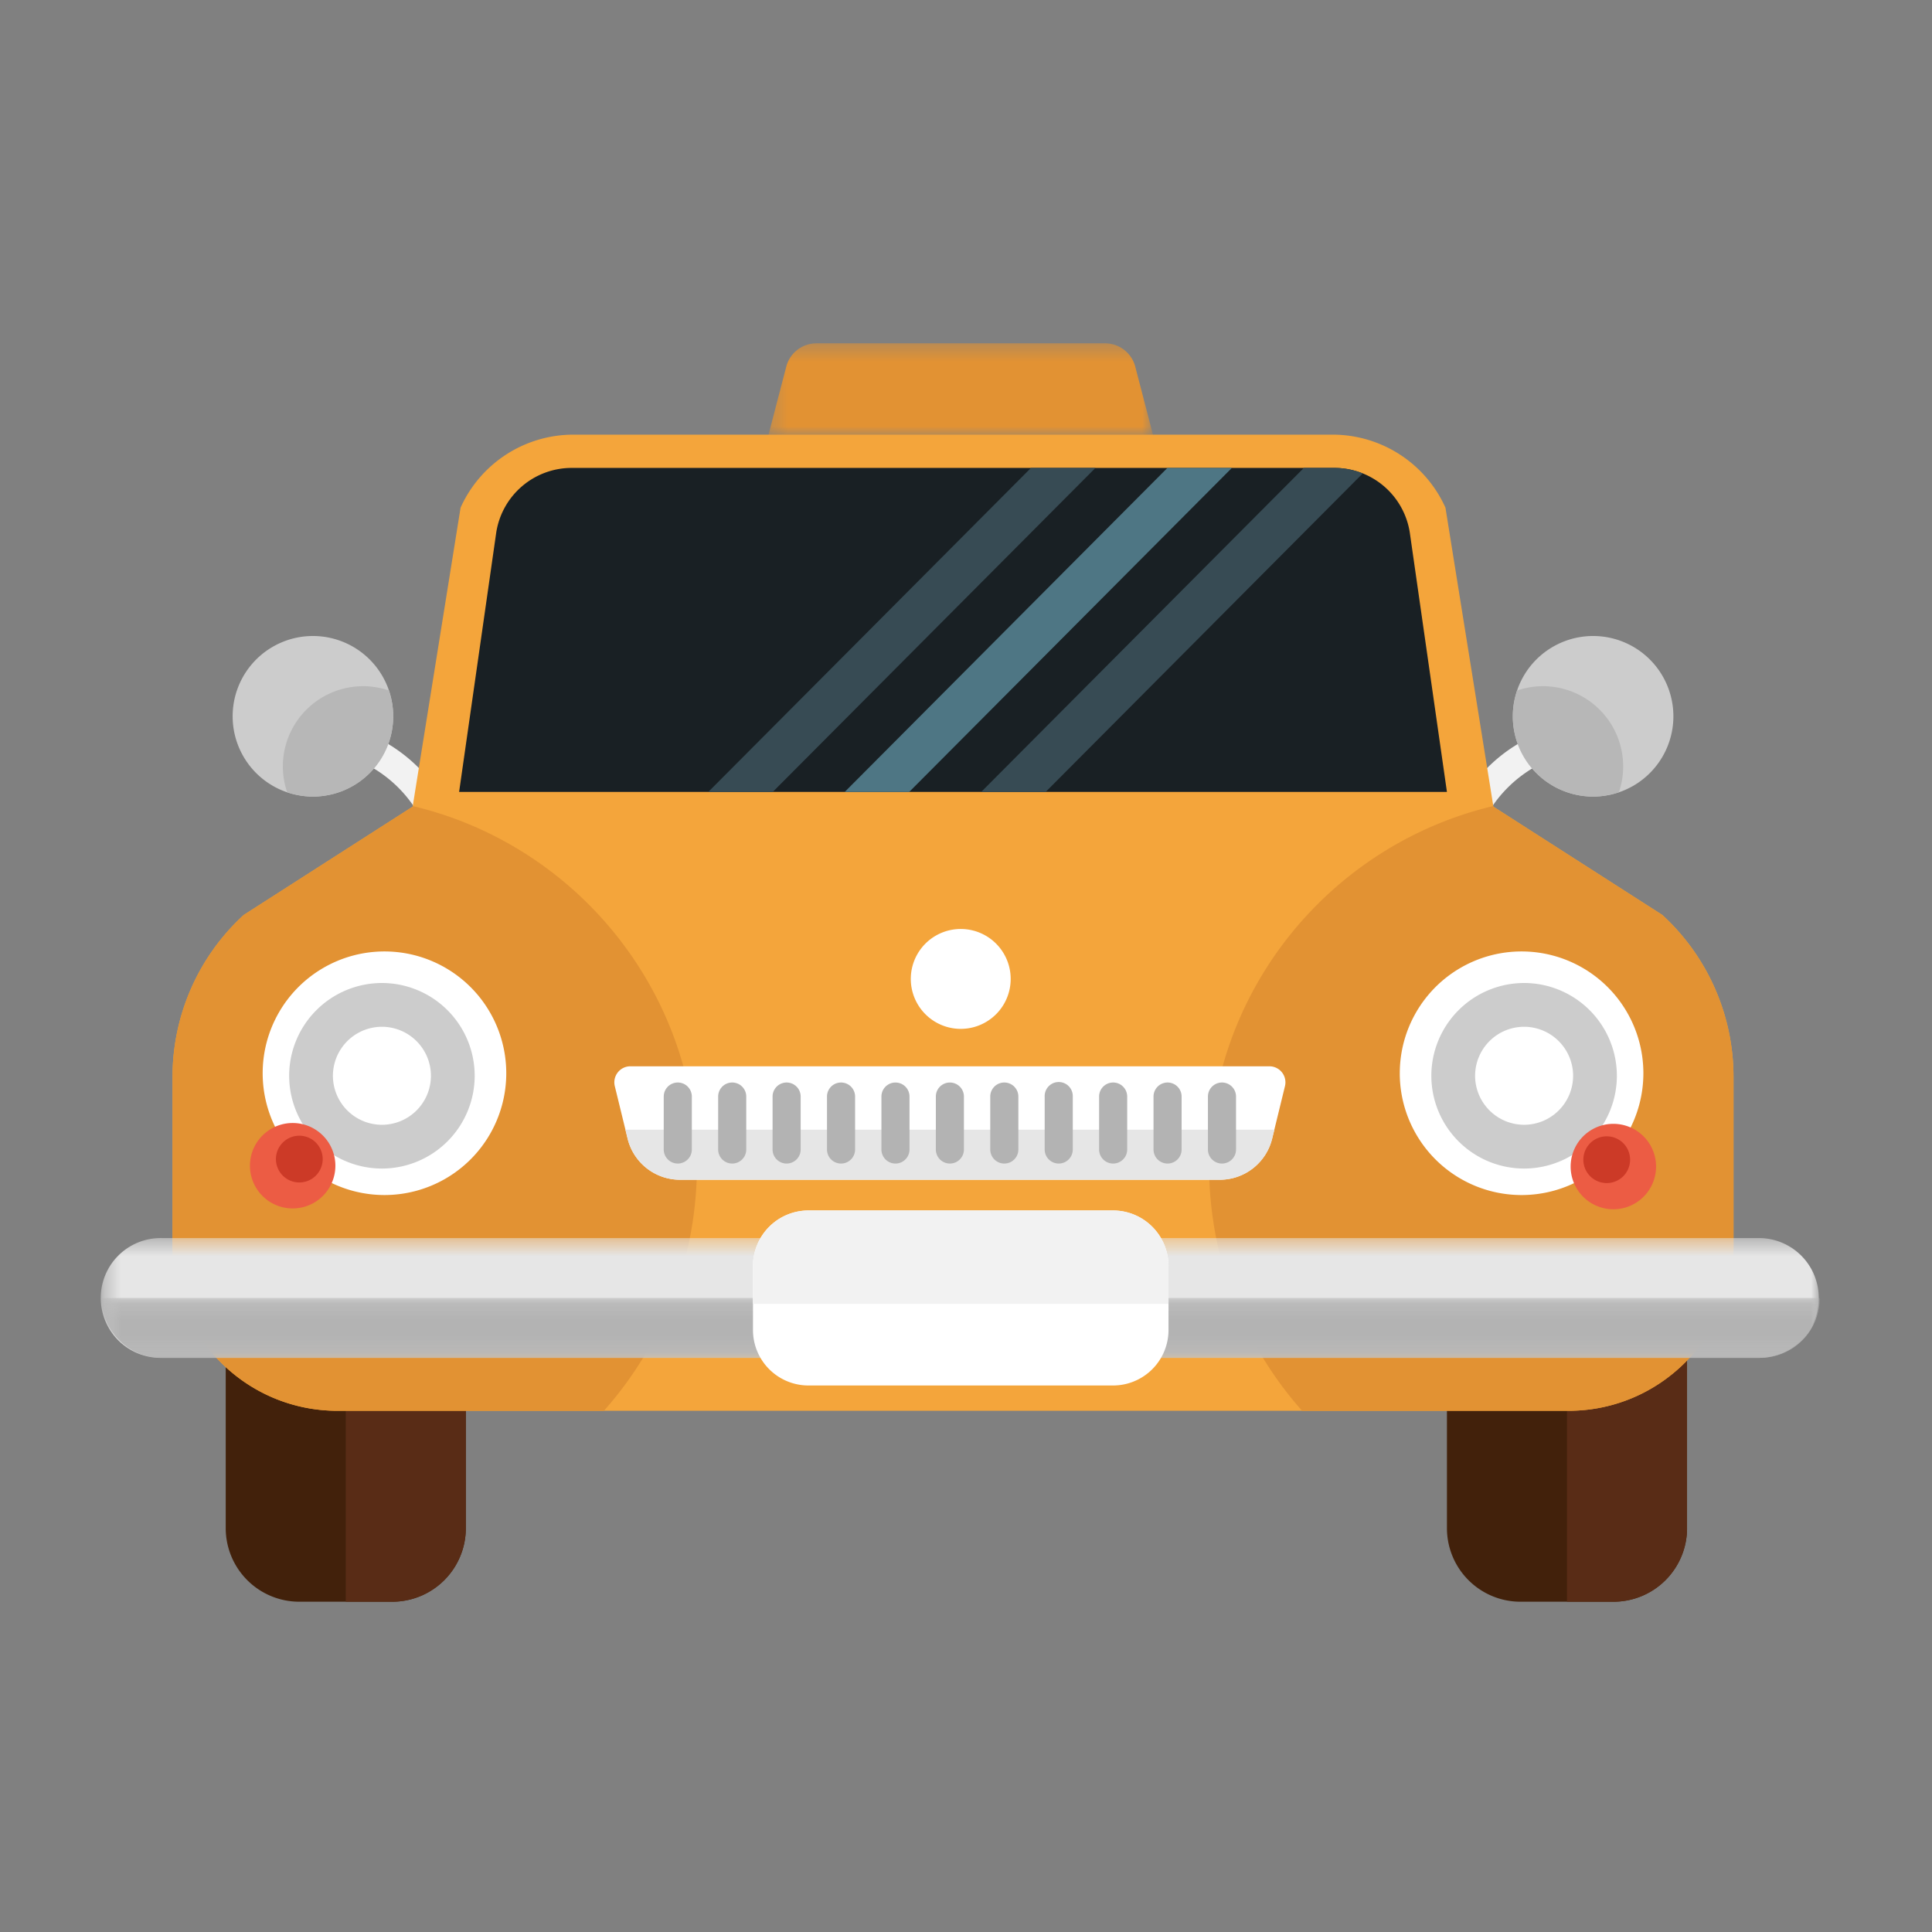 <svg width="120" height="120" viewBox="0 0 120 120" xmlns="http://www.w3.org/2000/svg" xmlns:xlink="http://www.w3.org/1999/xlink"><rect x="0" y="0" width="120" height="120" fill="#808080" stroke="none"/><defs><path id="a" d="M.264.351H24.21V6.16H.264z"/><path id="c" d="M.319.384h106.709v7.443H.318z"/><path id="e" d="M.32.139h106.708V3.86H.319z"/></defs><g fill="none" fill-rule="evenodd"><g transform="translate(47.437 20.971)"><mask id="b" fill="#fff"><use xlink:href="#a"/></mask><path d="M24.21 6.159H.264l1.135-4.357A1.94 1.94 0 0 1 3.276.352h17.921a1.94 1.94 0 0 1 1.878 1.45L24.21 6.16z" fill="#E29233" mask="url(#b)"/></g><path d="M27.049 53.888a7.982 7.982 0 0 0-6.37-7.146l-2.512-.52.357-1.725 2.511.52a9.732 9.732 0 0 1 7.768 8.714l-1.754.157z" fill="#F2F2F2"/><path d="M24.423 44.49a4.986 4.986 0 1 1-9.973 0 4.986 4.986 0 1 1 9.973 0" fill="#CCC"/><path d="M24.423 44.49a4.97 4.97 0 0 0-.268-1.601 4.96 4.96 0 0 0-1.6-.268 4.986 4.986 0 0 0-4.987 4.986c0 .561.097 1.098.268 1.602.502.17 1.04.267 1.6.267a4.986 4.986 0 0 0 4.987-4.986" fill="#B7B7B7"/><path d="M91.339 53.888a7.982 7.982 0 0 1 6.37-7.146l2.51-.52-.356-1.725-2.511.52a9.731 9.731 0 0 0-7.767 8.714l1.754.157z" fill="#F2F2F2"/><path d="M93.964 44.49a4.986 4.986 0 1 0 9.973 0 4.986 4.986 0 0 0-9.973 0" fill="#CCC"/><path d="M93.964 44.49c0-.561.097-1.098.268-1.601a4.963 4.963 0 0 1 1.6-.268 4.986 4.986 0 0 1 4.987 4.986c0 .561-.097 1.098-.268 1.602a4.97 4.97 0 0 1-1.6.267 4.986 4.986 0 0 1-4.987-4.986" fill="#B7B7B7"/><path d="M24.363 99.486H18.59a4.571 4.571 0 0 1-4.57-4.57V73.703h14.913v21.213a4.57 4.57 0 0 1-4.57 4.57" fill="#42210B"/><path d="M28.933 94.916V73.703h-7.457v25.783h2.887a4.57 4.57 0 0 0 4.57-4.57" fill="#592C16"/><path d="M100.215 99.486h-5.773a4.57 4.57 0 0 1-4.57-4.57V73.703h14.913v21.213a4.57 4.57 0 0 1-4.57 4.57" fill="#42210B"/><path d="M104.785 94.916V73.703H97.33v25.783h2.886a4.57 4.57 0 0 0 4.57-4.57" fill="#592C16"/><path d="M103.248 56.828l-10.49-6.724-2.978-18.572a7.685 7.685 0 0 0-7.01-4.535H35.617a7.685 7.685 0 0 0-7.01 4.535L25.63 50.104l-10.49 6.724a13.64 13.64 0 0 0-4.423 10.055v10.494c0 5.66 4.588 10.25 10.25 10.25H97.42c5.661 0 10.25-4.59 10.25-10.25V66.883a13.64 13.64 0 0 0-4.423-10.055" fill="#F4A53B"/><path d="M25.636 50.064l-.007.04-10.49 6.724a13.64 13.64 0 0 0-4.424 10.056v10.493c0 5.66 4.59 10.25 10.25 10.25H37.51a22.871 22.871 0 0 0 5.776-15.222c0-10.853-7.53-19.942-17.65-22.34m82.036 27.312V66.884c0-3.825-1.606-7.473-4.424-10.056l-10.49-6.724-.006-.04C82.632 52.464 75.1 61.552 75.1 72.405c0 5.841 2.184 11.17 5.775 15.222h16.546c5.66 0 10.25-4.59 10.25-10.25" fill="#E29233"/><g transform="translate(6 76.514)"><mask id="d" fill="#fff"><use xlink:href="#c"/></mask><path d="M103.307 7.827H4.04a3.722 3.722 0 1 1 0-7.443h99.266a3.722 3.722 0 0 1 0 7.443" fill="#E6E6E6" mask="url(#d)"/></g><g transform="translate(6 80.481)"><mask id="f" fill="#fff"><use xlink:href="#e"/></mask><path d="M4.04 3.86h99.267a3.722 3.722 0 0 0 3.721-3.721H.32A3.722 3.722 0 0 0 4.041 3.86" fill="#B3B3B3" mask="url(#f)"/></g><path d="M86.942 66.661a7.565 7.565 0 1 0 15.131 0 7.565 7.565 0 0 0-15.13 0" fill="#FFF"/><path d="M91.621 66.819a3.048 3.048 0 0 0 3.044 3.043 3.047 3.047 0 0 0 3.044-3.043 3.047 3.047 0 0 0-3.044-3.044 3.047 3.047 0 0 0-3.044 3.044m-2.718 0a5.769 5.769 0 0 1 5.762-5.763 5.77 5.77 0 0 1 5.762 5.763 5.769 5.769 0 0 1-5.762 5.762 5.769 5.769 0 0 1-5.762-5.762" fill="#CCC"/><path d="M97.556 72.405a2.653 2.653 0 1 0 5.305 0 2.653 2.653 0 0 0-5.305 0" fill="#EC5C44"/><path d="M98.345 71.993a1.452 1.452 0 1 0 2.903 0 1.452 1.452 0 0 0-2.903 0" fill="#CC3A27"/><path d="M31.445 66.661a7.565 7.565 0 1 1-15.13 0 7.565 7.565 0 0 1 15.13 0" fill="#FFF"/><path d="M23.722 63.775a3.047 3.047 0 0 0-3.044 3.044 3.047 3.047 0 0 0 3.044 3.044 3.047 3.047 0 0 0 3.044-3.044 3.047 3.047 0 0 0-3.044-3.044m0 8.806a5.768 5.768 0 0 1-5.762-5.762 5.768 5.768 0 0 1 5.762-5.763 5.769 5.769 0 0 1 5.762 5.763 5.769 5.769 0 0 1-5.762 5.762" fill="#CCC"/><path d="M20.831 72.405a2.653 2.653 0 1 1-5.306 0 2.653 2.653 0 0 1 5.306 0" fill="#EC5C44"/><path d="M20.043 71.993a1.452 1.452 0 1 1-2.904 0 1.452 1.452 0 0 1 2.904 0" fill="#CC3A27"/><path d="M89.872 49.188H28.516l2.306-16.11a4.742 4.742 0 0 1 4.687-4.015h47.37a4.743 4.743 0 0 1 4.686 4.015l2.307 16.11z" fill="#192024"/><path d="M69.131 86.055H50.216a3.446 3.446 0 0 1-3.447-3.447v-3.977a3.446 3.446 0 0 1 3.447-3.446h18.915a3.446 3.446 0 0 1 3.447 3.446v3.977a3.446 3.446 0 0 1-3.447 3.447" fill="#FFF"/><path d="M69.131 75.185H50.216a3.446 3.446 0 0 0-3.447 3.446v2.352h25.809v-2.352a3.446 3.446 0 0 0-3.447-3.446" fill="#F2F2F2"/><path fill="#374B54" d="M47.997 49.188L68.04 29.063h-4.004L43.993 49.188z"/><path fill="#4E7684" d="M56.473 49.188l20.042-20.125H72.51L52.468 49.188z"/><path d="M64.948 49.188l19.694-19.782a4.713 4.713 0 0 0-1.763-.343h-1.894L60.944 49.188h4.004z" fill="#374B54"/><path d="M75.762 73.277H42.235a3.35 3.35 0 0 1-3.253-2.555l-.796-3.26a.997.997 0 0 1 .969-1.233h39.688a.997.997 0 0 1 .969 1.233l-.796 3.26a3.35 3.35 0 0 1-3.254 2.555" fill="#FFF"/><path d="M42.236 73.276h33.526a3.35 3.35 0 0 0 3.254-2.554l.136-.556H38.847l.135.556a3.35 3.35 0 0 0 3.254 2.554" fill="#E6E6E6"/><path d="M42.098 72.27a.872.872 0 0 1-.872-.873v-3.288a.872.872 0 1 1 1.745 0v3.288c0 .482-.39.873-.873.873m3.38 0a.872.872 0 0 1-.872-.873v-3.288a.872.872 0 1 1 1.745 0v3.288c0 .482-.39.873-.873.873m3.381 0a.872.872 0 0 1-.873-.873v-3.288a.872.872 0 1 1 1.745 0v3.288c0 .482-.39.873-.872.873m3.38 0a.872.872 0 0 1-.873-.873v-3.288a.872.872 0 1 1 1.745 0v3.288c0 .482-.39.873-.872.873m3.38 0a.872.872 0 0 1-.872-.873v-3.288a.872.872 0 1 1 1.744 0v3.288c0 .482-.39.873-.872.873m3.381 0a.872.872 0 0 1-.873-.873v-3.288a.872.872 0 1 1 1.744 0v3.288c0 .482-.39.873-.872.873m3.381 0a.873.873 0 0 1-.874-.873v-3.288a.873.873 0 1 1 1.746 0v3.288c0 .482-.39.873-.873.873m3.381 0a.873.873 0 0 1-.873-.873v-3.288a.873.873 0 1 1 1.745 0v3.288c0 .482-.39.873-.873.873m3.381 0a.872.872 0 0 1-.873-.873v-3.288a.872.872 0 1 1 1.745 0v3.288c0 .482-.39.873-.873.873m3.381 0a.872.872 0 0 1-.873-.873v-3.288a.872.872 0 1 1 1.745 0v3.288c0 .482-.39.873-.873.873m3.381 0a.872.872 0 0 1-.873-.873v-3.288a.872.872 0 1 1 1.745 0v3.288c0 .482-.39.873-.873.873" fill="#B3B3B3"/><path d="M62.775 60.747a3.102 3.102 0 1 1-6.203 0 3.102 3.102 0 0 1 6.203 0" fill="#FFF"/></g></svg>